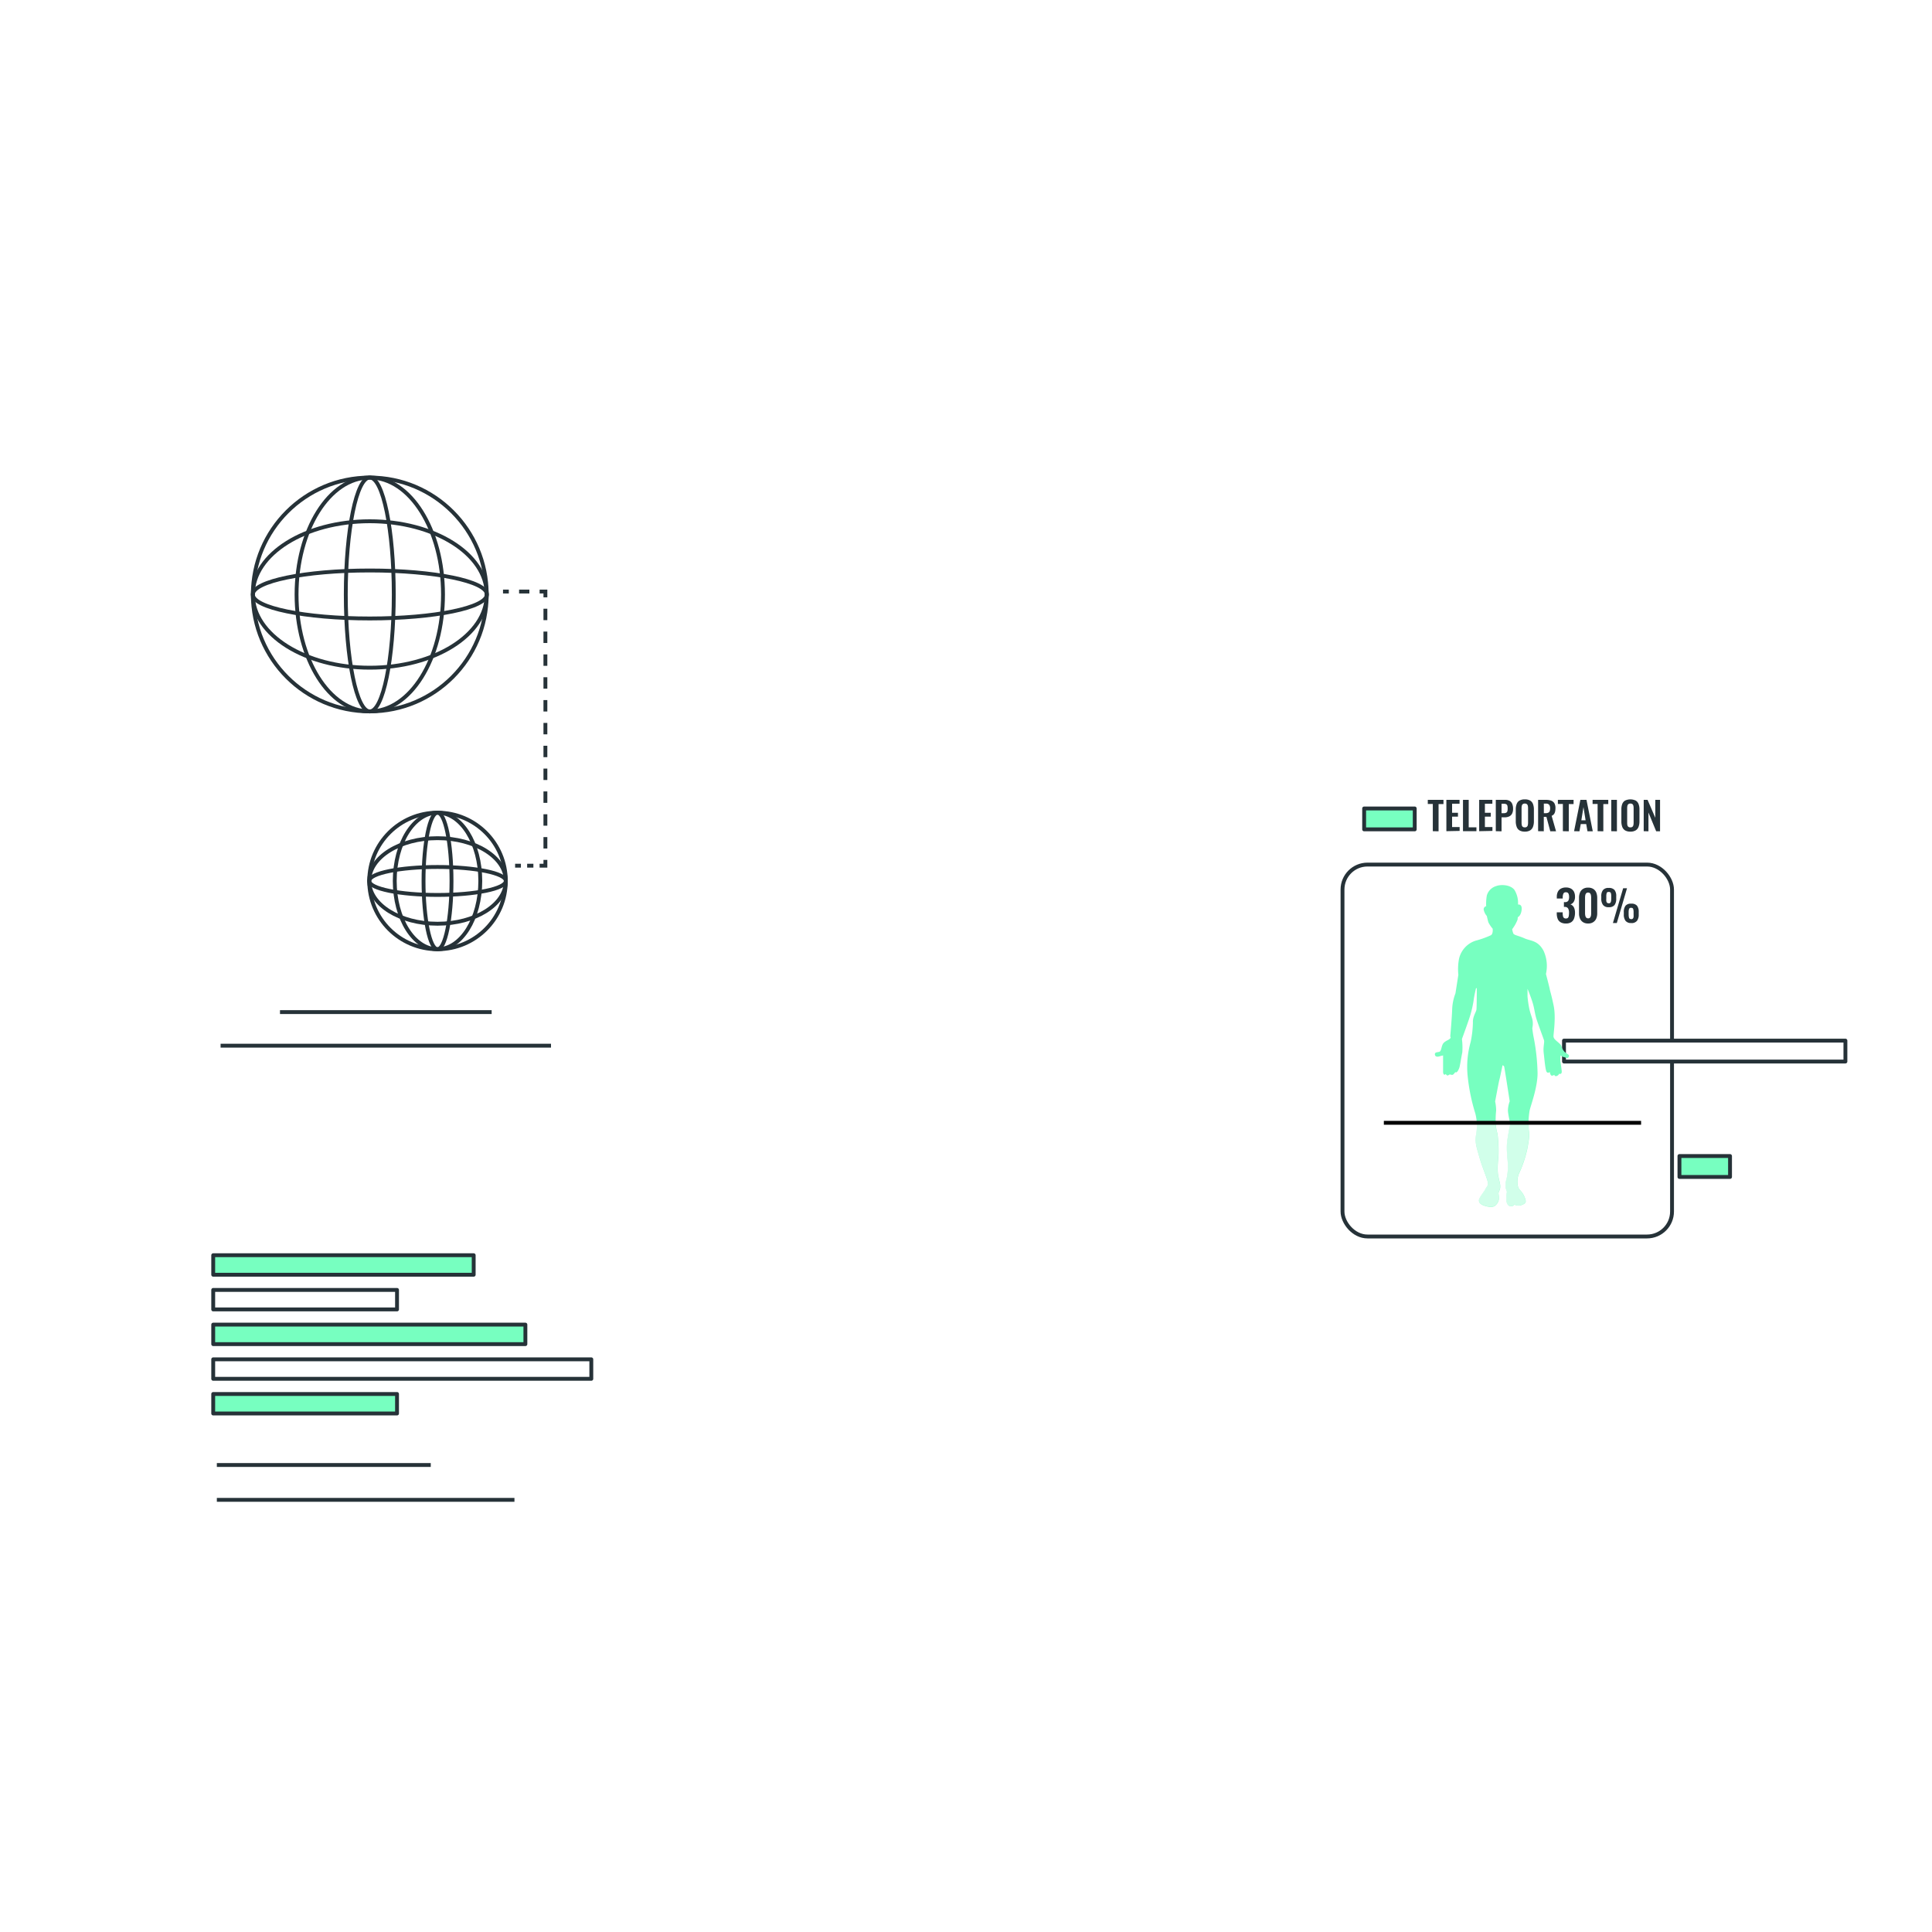 <svg class="animated" id="freepik_stories-teleportation" xmlns="http://www.w3.org/2000/svg" viewBox="0 0 500 500" version="1.1" xmlns:xlink="http://www.w3.org/1999/xlink" xmlns:svgjs="http://svgjs.com/svgjs"><style>svg#freepik_stories-teleportation:not(.animated) .animable {opacity: 0;}svg#freepik_stories-teleportation.animated #freepik--background-simple--inject-9 {animation: 1.5s Infinite  linear floating;animation-delay: 0s;}svg#freepik_stories-teleportation.animated #freepik--Device--inject-9 {animation: 1s 1 forwards cubic-bezier(.36,-0.01,.5,1.38) slideDown;animation-delay: 0s;}svg#freepik_stories-teleportation.animated #freepik--graphic-3--inject-9 {animation: 1s 1 forwards cubic-bezier(.36,-0.01,.5,1.38) slideDown;animation-delay: 0s;}svg#freepik_stories-teleportation.animated #freepik--graphic-2--inject-9 {animation: 1s 1 forwards cubic-bezier(.36,-0.01,.5,1.38) slideDown;animation-delay: 0s;}svg#freepik_stories-teleportation.animated #freepik--graphic-1--inject-9 {animation: 1s 1 forwards cubic-bezier(.36,-0.01,.5,1.38) slideDown;animation-delay: 0s;}svg#freepik_stories-teleportation.animated #freepik--Character--inject-9 {animation: 1.3s 1 forwards linear slideDown,1.5s Infinite  linear floating;animation-delay: 0.5s,1.8s;opacity: 0}            @keyframes floating {                0% {                    opacity: 1;                    transform: translateY(0px);                }                50% {                    transform: translateY(-10px);                }                100% {                    opacity: 1;                    transform: translateY(0px);                }            }                    @keyframes slideDown {                0% {                    opacity: 0;                    transform: translateY(-30px);                }                100% {                    opacity: 1;                    transform: translateY(0);                }            }        .animator-hidden { display: none; }</style><g id="freepik--background-simple--inject-9" class="animable animator-hidden" style="transform-origin: 245.622px 250.042px;"><path d="M411.79,118.07q-4.47-2-8.88-4.1C371.21,98.85,223.27,30.61,167.76,47.3,105.44,66,.71,287.92,44.16,342.42S275.41,474.56,318.53,451.09s137.82-224.33,138.8-270.28C458.18,141.59,422.3,122.74,411.79,118.07Z" style="fill: #77FFC0; transform-origin: 245.622px 250.042px;" id="elfjkiut60cy" class="animable"></path><g id="el0ps8zsk92qyn"><path d="M411.79,118.07q-4.47-2-8.88-4.1C371.21,98.85,223.27,30.61,167.76,47.3,105.44,66,.71,287.92,44.16,342.42S275.41,474.56,318.53,451.09s137.82-224.33,138.8-270.28C458.18,141.59,422.3,122.74,411.79,118.07Z" style="fill: rgb(255, 255, 255); opacity: 0.7; transform-origin: 245.622px 250.042px;" class="animable" id="elcnky7qtanz"></path></g></g><g id="freepik--Device--inject-9" class="animable animator-hidden" style="transform-origin: 417.565px 358.65px;"><rect x="370.59" y="342.2" width="93.95" height="32.9" style="fill: rgb(255, 255, 255); stroke: rgb(38, 50, 56); stroke-linecap: round; stroke-linejoin: round; transform-origin: 417.565px 358.65px;" id="elyfzuntmn1o" class="animable"></rect><rect x="373.72" y="345.63" width="4.3" height="4.3" style="fill: rgb(255, 255, 255); stroke: rgb(38, 50, 56); stroke-linecap: round; stroke-linejoin: round; transform-origin: 375.87px 347.78px;" id="elewzcudm75sb" class="animable"></rect><rect x="380.29" y="345.63" width="4.3" height="4.3" style="fill: rgb(255, 255, 255); stroke: rgb(38, 50, 56); stroke-linecap: round; stroke-linejoin: round; transform-origin: 382.44px 347.78px;" id="elzr44acbs4en" class="animable"></rect><rect x="386.85" y="345.63" width="4.3" height="4.3" style="fill: rgb(255, 255, 255); stroke: rgb(38, 50, 56); stroke-linecap: round; stroke-linejoin: round; transform-origin: 389px 347.78px;" id="elgjfij8xu47u" class="animable"></rect><rect x="393.42" y="345.63" width="4.3" height="4.3" style="fill: rgb(255, 255, 255); stroke: rgb(38, 50, 56); stroke-linecap: round; stroke-linejoin: round; transform-origin: 395.57px 347.78px;" id="elxdpngh3asd8" class="animable"></rect><rect x="399.99" y="345.63" width="4.3" height="4.3" style="fill: rgb(255, 255, 255); stroke: rgb(38, 50, 56); stroke-linecap: round; stroke-linejoin: round; transform-origin: 402.14px 347.78px;" id="el393whr0qfki" class="animable"></rect><rect x="406.55" y="345.63" width="4.3" height="4.3" style="fill: rgb(255, 255, 255); stroke: rgb(38, 50, 56); stroke-linecap: round; stroke-linejoin: round; transform-origin: 408.7px 347.78px;" id="elm3ezyp56f8" class="animable"></rect><rect x="413.12" y="345.63" width="4.3" height="4.3" style="fill: rgb(255, 255, 255); stroke: rgb(38, 50, 56); stroke-linecap: round; stroke-linejoin: round; transform-origin: 415.27px 347.78px;" id="el8utb5slfne3" class="animable"></rect><rect x="419.68" y="345.63" width="4.3" height="4.3" style="fill: rgb(255, 255, 255); stroke: rgb(38, 50, 56); stroke-linecap: round; stroke-linejoin: round; transform-origin: 421.83px 347.78px;" id="el0llupq3hzlvk" class="animable"></rect><rect x="426.25" y="345.63" width="4.3" height="4.3" style="fill: rgb(255, 255, 255); stroke: rgb(38, 50, 56); stroke-linecap: round; stroke-linejoin: round; transform-origin: 428.4px 347.78px;" id="el3bcvi4v4lrj" class="animable"></rect><rect x="432.82" y="345.63" width="4.3" height="4.3" style="fill: rgb(255, 255, 255); stroke: rgb(38, 50, 56); stroke-linecap: round; stroke-linejoin: round; transform-origin: 434.97px 347.78px;" id="elqi6nannjpem" class="animable"></rect><rect x="439.38" y="345.63" width="4.3" height="4.3" style="fill: rgb(255, 255, 255); stroke: rgb(38, 50, 56); stroke-linecap: round; stroke-linejoin: round; transform-origin: 441.53px 347.78px;" id="elmhdqqj1y4r" class="animable"></rect><rect x="373.72" y="351.85" width="4.3" height="4.3" style="fill: rgb(255, 255, 255); stroke: rgb(38, 50, 56); stroke-linecap: round; stroke-linejoin: round; transform-origin: 375.87px 354px;" id="elooy9prit8rj" class="animable"></rect><rect x="380.29" y="351.85" width="4.3" height="4.3" style="fill: rgb(255, 255, 255); stroke: rgb(38, 50, 56); stroke-linecap: round; stroke-linejoin: round; transform-origin: 382.44px 354px;" id="el81gjpvfh6ip" class="animable"></rect><rect x="386.85" y="351.85" width="4.3" height="4.3" style="fill: rgb(255, 255, 255); stroke: rgb(38, 50, 56); stroke-linecap: round; stroke-linejoin: round; transform-origin: 389px 354px;" id="elsnmmu0voshb" class="animable"></rect><rect x="393.42" y="351.85" width="4.3" height="4.3" style="fill: rgb(255, 255, 255); stroke: rgb(38, 50, 56); stroke-linecap: round; stroke-linejoin: round; transform-origin: 395.57px 354px;" id="elyrc1bcu8fx" class="animable"></rect><rect x="399.99" y="351.85" width="4.3" height="4.3" style="fill: rgb(255, 255, 255); stroke: rgb(38, 50, 56); stroke-linecap: round; stroke-linejoin: round; transform-origin: 402.14px 354px;" id="elbvn7s5yv77" class="animable"></rect><rect x="406.55" y="351.85" width="4.3" height="4.3" style="fill: rgb(255, 255, 255); stroke: rgb(38, 50, 56); stroke-linecap: round; stroke-linejoin: round; transform-origin: 408.7px 354px;" id="elxc1ztdweu" class="animable"></rect><rect x="413.12" y="351.85" width="4.3" height="4.3" style="fill: rgb(255, 255, 255); stroke: rgb(38, 50, 56); stroke-linecap: round; stroke-linejoin: round; transform-origin: 415.27px 354px;" id="el7bisb30npko" class="animable"></rect><rect x="419.68" y="351.85" width="4.3" height="4.3" style="fill: rgb(255, 255, 255); stroke: rgb(38, 50, 56); stroke-linecap: round; stroke-linejoin: round; transform-origin: 421.83px 354px;" id="elslfrru3vl5g" class="animable"></rect><rect x="426.25" y="351.85" width="4.3" height="4.3" style="fill: rgb(255, 255, 255); stroke: rgb(38, 50, 56); stroke-linecap: round; stroke-linejoin: round; transform-origin: 428.4px 354px;" id="elgbjwr2e1ujw" class="animable"></rect><rect x="432.82" y="351.85" width="4.3" height="4.3" style="fill: rgb(255, 255, 255); stroke: rgb(38, 50, 56); stroke-linecap: round; stroke-linejoin: round; transform-origin: 434.97px 354px;" id="el3vlylmgwpz4" class="animable"></rect><rect x="439.38" y="351.85" width="4.3" height="4.3" style="fill: rgb(255, 255, 255); stroke: rgb(38, 50, 56); stroke-linecap: round; stroke-linejoin: round; transform-origin: 441.53px 354px;" id="elzzs3lba9qmf" class="animable"></rect><rect x="373.72" y="358.08" width="4.3" height="4.3" style="fill: rgb(255, 255, 255); stroke: rgb(38, 50, 56); stroke-linecap: round; stroke-linejoin: round; transform-origin: 375.87px 360.23px;" id="elpy6osqtitk" class="animable"></rect><rect x="380.29" y="358.08" width="4.3" height="4.3" style="fill: rgb(255, 255, 255); stroke: rgb(38, 50, 56); stroke-linecap: round; stroke-linejoin: round; transform-origin: 382.44px 360.23px;" id="elnso27almq5" class="animable"></rect><rect x="386.85" y="358.08" width="4.3" height="4.3" style="fill: rgb(255, 255, 255); stroke: rgb(38, 50, 56); stroke-linecap: round; stroke-linejoin: round; transform-origin: 389px 360.23px;" id="el0fiqp93aw0i" class="animable"></rect><rect x="393.42" y="358.08" width="4.3" height="4.3" style="fill: rgb(255, 255, 255); stroke: rgb(38, 50, 56); stroke-linecap: round; stroke-linejoin: round; transform-origin: 395.57px 360.23px;" id="el8ai7uiwfmf" class="animable"></rect><rect x="399.99" y="358.08" width="4.3" height="4.3" style="fill: rgb(255, 255, 255); stroke: rgb(38, 50, 56); stroke-linecap: round; stroke-linejoin: round; transform-origin: 402.14px 360.23px;" id="elvp4ldym5sok" class="animable"></rect><rect x="406.55" y="358.08" width="4.3" height="4.3" style="fill: rgb(255, 255, 255); stroke: rgb(38, 50, 56); stroke-linecap: round; stroke-linejoin: round; transform-origin: 408.7px 360.23px;" id="elih77m0rwcl" class="animable"></rect><rect x="413.12" y="358.08" width="4.3" height="4.3" style="fill: rgb(255, 255, 255); stroke: rgb(38, 50, 56); stroke-linecap: round; stroke-linejoin: round; transform-origin: 415.27px 360.23px;" id="elwxye1u3tffi" class="animable"></rect><rect x="419.68" y="358.08" width="4.3" height="4.3" style="fill: rgb(255, 255, 255); stroke: rgb(38, 50, 56); stroke-linecap: round; stroke-linejoin: round; transform-origin: 421.83px 360.23px;" id="elug9drv8bns" class="animable"></rect><rect x="426.25" y="358.08" width="4.3" height="4.3" style="fill: rgb(255, 255, 255); stroke: rgb(38, 50, 56); stroke-linecap: round; stroke-linejoin: round; transform-origin: 428.4px 360.23px;" id="elnwn2qqm0fmk" class="animable"></rect><rect x="432.82" y="358.08" width="4.3" height="4.3" style="fill: rgb(255, 255, 255); stroke: rgb(38, 50, 56); stroke-linecap: round; stroke-linejoin: round; transform-origin: 434.97px 360.23px;" id="elm3kppaaftj" class="animable"></rect><rect x="439.38" y="358.08" width="4.3" height="4.3" style="fill: rgb(255, 255, 255); stroke: rgb(38, 50, 56); stroke-linecap: round; stroke-linejoin: round; transform-origin: 441.53px 360.23px;" id="eljj7a1ectops" class="animable"></rect><rect x="373.72" y="364.31" width="4.3" height="4.3" style="fill: rgb(255, 255, 255); stroke: rgb(38, 50, 56); stroke-linecap: round; stroke-linejoin: round; transform-origin: 375.87px 366.46px;" id="el90wt00xsu2m" class="animable"></rect><rect x="380.29" y="364.31" width="4.3" height="4.3" style="fill: rgb(255, 255, 255); stroke: rgb(38, 50, 56); stroke-linecap: round; stroke-linejoin: round; transform-origin: 382.44px 366.46px;" id="el8udqs0un9d" class="animable"></rect><polygon points="416.06 364.31 413.12 364.31 410.85 364.31 406.55 364.31 404.29 364.31 399.99 364.31 397.72 364.31 393.42 364.31 386.85 364.31 386.85 368.61 393.42 368.61 397.72 368.61 399.99 368.61 404.29 368.61 406.55 368.61 410.85 368.61 413.12 368.61 416.06 368.61 417.42 368.61 417.42 364.31 416.06 364.31" style="fill: rgb(255, 255, 255); stroke: rgb(38, 50, 56); stroke-linecap: round; stroke-linejoin: round; transform-origin: 402.135px 366.46px;" id="eloeav7ckgte" class="animable"></polygon><rect x="419.68" y="364.31" width="4.3" height="4.3" style="fill: rgb(255, 255, 255); stroke: rgb(38, 50, 56); stroke-linecap: round; stroke-linejoin: round; transform-origin: 421.83px 366.46px;" id="elbzxv4vbrmf" class="animable"></rect><rect x="426.25" y="364.31" width="4.3" height="4.3" style="fill: rgb(255, 255, 255); stroke: rgb(38, 50, 56); stroke-linecap: round; stroke-linejoin: round; transform-origin: 428.4px 366.46px;" id="elez536xitqrh" class="animable"></rect><rect x="432.82" y="364.31" width="4.3" height="4.3" style="fill: rgb(255, 255, 255); stroke: rgb(38, 50, 56); stroke-linecap: round; stroke-linejoin: round; transform-origin: 434.97px 366.46px;" id="eletm99t0fwqj" class="animable"></rect><rect x="439.38" y="364.31" width="4.3" height="4.3" style="fill: rgb(255, 255, 255); stroke: rgb(38, 50, 56); stroke-linecap: round; stroke-linejoin: round; transform-origin: 441.53px 366.46px;" id="elrrbvpckaq38" class="animable"></rect><rect x="445.99" y="344.95" width="16.08" height="9.51" style="fill: rgb(255, 255, 255); stroke: rgb(38, 50, 56); stroke-linecap: round; stroke-linejoin: round; transform-origin: 454.03px 349.705px;" id="elaxzy3fgiw6s" class="animable"></rect><circle cx="454.02" cy="363.29" r="6.57" style="fill: rgb(255, 255, 255); stroke: rgb(38, 50, 56); stroke-linecap: round; stroke-linejoin: round; transform-origin: 454.02px 363.29px;" id="el6b0od99aj9g" class="animable"></circle></g><g id="freepik--graphic-3--inject-9" class="animable" style="transform-origin: 395.665px 263.438px;"><rect x="347.44" y="223.75" width="85.28" height="96.25" rx="6.46" style="fill: rgb(255, 255, 255); stroke: rgb(38, 50, 56); stroke-linecap: round; stroke-linejoin: round; transform-origin: 390.08px 271.875px;" id="el7c5qzv79ri5" class="animable"></rect><rect x="353.04" y="209.23" width="13.09" height="5.41" style="fill: #77FFC0; stroke: rgb(38, 50, 56); stroke-linecap: round; stroke-linejoin: round; transform-origin: 359.585px 211.935px;" id="el9x7beoobw25" class="animable"></rect><g id="elms0hloj13w"><rect x="404.76" y="269.31" width="72.83" height="5.41" style="fill: rgb(255, 255, 255); stroke: rgb(38, 50, 56); stroke-linecap: round; stroke-linejoin: round; transform-origin: 441.175px 272.015px; transform: rotate(-90deg);" class="animable" id="eljbda3tyjdy"></rect></g><g id="eli05baod30rd"><rect x="434.64" y="299.18" width="13.09" height="5.41" style="fill: #77FFC0; stroke: rgb(38, 50, 56); stroke-linecap: round; stroke-linejoin: round; transform-origin: 441.185px 301.885px; transform: rotate(-90deg);" class="animable" id="el3uv5jjblqjt"></rect></g><path d="M392.86,234.1a6.48,6.48,0,0,0-.92-3.79c-1.1-1.43-3.62-1.43-4.71-1a3.56,3.56,0,0,0-2.44,2.44,12.55,12.55,0,0,0-.17,2.78.81.81,0,0,0-.59,1.09,3.43,3.43,0,0,0,.76,1.44s.25,1.17.42,1.68a8.54,8.54,0,0,0,1.09,1.6s.17,1.26-.42,1.68a23.81,23.81,0,0,1-4,1.43,6.41,6.41,0,0,0-4.29,4.71,14.47,14.47,0,0,0-.17,4.12l-.75,4.8a12.75,12.75,0,0,0-.85,4.12c-.08,2.36-.5,7.07-.5,7.07s.5.34-.67.93-1.27,1-1.43,1.43-.26,1.26-.59,1.51-1.43,0-1.27.84,1.35.34,1.35.34l.76-.17v4.29c0,.42.25,1,.67.51,0,0,.42.59.67.33l.41-.23a1.45,1.45,0,0,0,.74.11c.23-.08.7-.73.7-.73s.11.35.55-.17a3.75,3.75,0,0,0,.62-1.61c.11-.44.49-2.84.61-3.25a18.11,18.11,0,0,0,0-2.57l-.09-.94s1.9-5.17,2.23-6.4a28.47,28.47,0,0,0,.79-3.57c.11-1.05.61-3.13.61-3.13l.21-.09s0,4.95-.09,5.59-1,1.84-.91,3.36a27.29,27.29,0,0,1-.58,5,23.56,23.56,0,0,0-.79,8.75,49.15,49.15,0,0,0,2,9.79,13,13,0,0,1,.16,5.64c-.26,2.07.15,3,.88,5.63s2,5.43,2.17,6.47-.31,1.13-.57,1.75-1.66,2.23-1.71,2.9.42,1.19,1.71,1.55,2.22.36,2.84-.46a2.53,2.53,0,0,0,.62-2c-.05-.62-.2-.72,0-1.29a2.77,2.77,0,0,0,.31-1.86c-.15-1-.05-.11-.46-2.12s.05-4.66.05-5.79a35.8,35.8,0,0,0-.26-5.17,11.5,11.5,0,0,1-.46-2.59,21.9,21.9,0,0,1,.1-3.41,10.88,10.88,0,0,0-.26-2.38s1-5.37,1.09-5.58.82-3.78.82-3.78a.62.62,0,0,1,.42.31c.1.26,1.44,9,1.44,9a7.59,7.59,0,0,0-.46,2.33c0,.93.62,3.56.62,3.56s-.41,1.66-.78,4.24.21,5.28.16,6.88a15.51,15.51,0,0,1-.36,3.1,5.15,5.15,0,0,0-.16,2.53l.26.78a10.75,10.75,0,0,0-.15,2.12c.05.93.46,1.55,1.08,1.65a1.14,1.14,0,0,0,1-.46,2.15,2.15,0,0,0,1.61.21c.88-.26,1.5-.63,1.29-1.35a5.49,5.49,0,0,0-.93-2c-.57-.77-.93-.87-1.09-1.8a5.92,5.92,0,0,1,.21-2.85,30.74,30.74,0,0,0,2.28-6.72c.62-3.36.51-3.57.36-4.76a20.75,20.75,0,0,1,.2-5c.26-1.29,2.07-5.95,2.07-9.72a52.55,52.55,0,0,0-1-9.25,21.8,21.8,0,0,1-.36-2.43,5.19,5.19,0,0,0,0-2.33c-.31-1.09-.52-1.5-.78-2.69a29.6,29.6,0,0,1-.46-3.15v-2s1,2.38,1.44,4,.47,2.64,1,4.19,1.6,4.45,1.81,5.07-.26,1.7-.06,3.36.42,4.5.78,4.91.78,0,.78,0,.15.83.46.93.72-.21.72-.21a.43.43,0,0,0,.63.31,1,1,0,0,0,.62-.57s.77.31.67-.72-.36-2.43-.36-2.74.05-1.29.05-1.29a2.36,2.36,0,0,0,.93.46c.41.05.82.47,1.14,0s.05-.62-.52-1a2.65,2.65,0,0,1-1-1.08c-.41-.63-.05-.78-.93-1.56s-1.44-1.13-1.44-1.81.67-4.85.05-7.85-.93-3.78-1-4.24-1-4-1-4a9.39,9.39,0,0,0-.62-6c-1.45-2.74-3.41-2.53-4.91-3.21s-2.69-.82-2.9-1.24a5,5,0,0,1-.31-1.13,10.27,10.27,0,0,0,1.4-2.49l.05-.62s.83-.31,1-1.91S392.86,234.1,392.86,234.1Z" style="fill: #77FFC0; transform-origin: 388.705px 270.71px;" id="el2tf8p1h9995" class="animable"></path><g id="elp5cm08kmet"><path d="M388.2,306.51c-.15-1-.05-.11-.46-2.12s.05-4.66.05-5.79a35.8,35.8,0,0,0-.26-5.17,11.5,11.5,0,0,1-.46-2.59,2.28,2.28,0,0,1,0-.26h-4.88a19.39,19.39,0,0,1-.22,3.21c-.26,2.07.15,3,.88,5.63s2,5.43,2.17,6.47-.31,1.13-.57,1.75-1.66,2.23-1.71,2.9.42,1.19,1.71,1.55,2.22.36,2.84-.46a2.53,2.53,0,0,0,.62-2c-.05-.62-.2-.72,0-1.29A2.77,2.77,0,0,0,388.2,306.51Z" style="fill: rgb(255, 255, 255); opacity: 0.66; transform-origin: 385.069px 301.45px;" class="animable" id="elvo4182bdnq"></path></g><g id="eln7vj0y3o8dj"><path d="M395.58,290.58h-4.81c0,.19.07.31.07.31s-.41,1.66-.78,4.24.21,5.28.16,6.88a15.51,15.51,0,0,1-.36,3.1,5.15,5.15,0,0,0-.16,2.53l.26.78a10.75,10.75,0,0,0-.15,2.12c.05.93.46,1.55,1.08,1.65a1.14,1.14,0,0,0,1-.46,2.15,2.15,0,0,0,1.61.21c.88-.26,1.5-.63,1.29-1.35a5.49,5.49,0,0,0-.93-2c-.57-.77-.93-.87-1.09-1.8a5.92,5.92,0,0,1,.21-2.85,30.74,30.74,0,0,0,2.28-6.72c.62-3.36.51-3.57.36-4.76A14.26,14.26,0,0,1,395.58,290.58Z" style="fill: rgb(255, 255, 255); opacity: 0.66; transform-origin: 392.674px 301.386px;" class="animable" id="elt4rvv5hkug"></path></g><line x1="358.14" y1="290.58" x2="424.71" y2="290.58" style="fill: none; stroke: rgb(0, 0, 0); stroke-miterlimit: 10; transform-origin: 391.425px 290.58px;" id="el4yxuei76o8i" class="animable"></line><path d="M405.25,239a2.6,2.6,0,0,1-1.37-.32,1.82,1.82,0,0,1-.76-.9,3.82,3.82,0,0,1-.23-1.37v-.31h1.53v.26a3.61,3.61,0,0,0,.08.73.69.69,0,0,0,.76.61.74.74,0,0,0,.52-.16A1,1,0,0,0,406,237a4.38,4.38,0,0,0,.06-.77,2.19,2.19,0,0,0-.22-1.09.91.91,0,0,0-.84-.43h-.26v-1.24H405a1,1,0,0,0,.85-.33,1.79,1.79,0,0,0,.23-1,2,2,0,0,0-.17-.9.7.7,0,0,0-.67-.32.63.63,0,0,0-.64.36,2.36,2.36,0,0,0-.17.92v.34h-1.53v-.44a2.91,2.91,0,0,1,.27-1.31,1.92,1.92,0,0,1,.8-.82,2.65,2.65,0,0,1,1.27-.29,2.69,2.69,0,0,1,1.3.28,2,2,0,0,1,.8.81,2.84,2.84,0,0,1,.27,1.3,2.41,2.41,0,0,1-.33,1.32,1.6,1.6,0,0,1-.86.67,1.49,1.49,0,0,1,.62.38,1.81,1.81,0,0,1,.42.72,3.3,3.3,0,0,1,.15,1.06,4.22,4.22,0,0,1-.23,1.44,1.89,1.89,0,0,1-.75,1A2.42,2.42,0,0,1,405.25,239Z" style="fill: rgb(38, 50, 56); transform-origin: 405.251px 234.341px;" id="elvysvn0ezwvo" class="animable"></path><path d="M411,239a2.32,2.32,0,0,1-1.31-.34,2,2,0,0,1-.78-.92,3.27,3.27,0,0,1-.26-1.36v-4a3.52,3.52,0,0,1,.25-1.39,2,2,0,0,1,.77-.93,2.35,2.35,0,0,1,1.33-.34,2.4,2.4,0,0,1,1.34.34,2,2,0,0,1,.77.93,3.71,3.71,0,0,1,.25,1.39v4a3.44,3.44,0,0,1-.26,1.36,2.09,2.09,0,0,1-.79.92A2.3,2.3,0,0,1,411,239Zm0-1.33a.64.64,0,0,0,.52-.21,1.18,1.18,0,0,0,.22-.51,3.1,3.1,0,0,0,.05-.6v-4a3.24,3.24,0,0,0-.05-.62,1.1,1.1,0,0,0-.21-.52A.65.65,0,0,0,411,231a.62.62,0,0,0-.52.21,1.11,1.11,0,0,0-.22.52,4.32,4.32,0,0,0-.05.62v4a3.13,3.13,0,0,0,.06.6,1.19,1.19,0,0,0,.23.51A.6.6,0,0,0,411,237.66Z" style="fill: rgb(38, 50, 56); transform-origin: 411.005px 234.36px;" id="el7vvp621udl" class="animable"></path><path d="M416.34,234.78a1.73,1.73,0,0,1-1.48-.58,2.67,2.67,0,0,1-.45-1.66V232a2.54,2.54,0,0,1,.44-1.65,1.78,1.78,0,0,1,1.49-.55,1.86,1.86,0,0,1,1.5.53,2.48,2.48,0,0,1,.44,1.63v.62a2.68,2.68,0,0,1-.44,1.65A1.8,1.8,0,0,1,416.34,234.78Zm0-1a.56.56,0,0,0,.43-.15,1,1,0,0,0,.17-.44,4.19,4.19,0,0,0,.05-.65V232a2.88,2.88,0,0,0-.1-.87c-.07-.2-.25-.3-.55-.3s-.47.1-.53.3a2.88,2.88,0,0,0-.1.87v.54a4,4,0,0,0,0,.63.89.89,0,0,0,.18.44A.53.53,0,0,0,416.34,233.75Zm1.08,5.1,2.65-9h1l-2.64,9Zm4.74,0a1.75,1.75,0,0,1-1.48-.58,2.71,2.71,0,0,1-.44-1.68v-.54a2.66,2.66,0,0,1,.43-1.66,1.76,1.76,0,0,1,1.49-.55,1.82,1.82,0,0,1,1.5.53,2.59,2.59,0,0,1,.44,1.64v.61a2.63,2.63,0,0,1-.45,1.66A1.77,1.77,0,0,1,422.16,238.89Zm0-1a.54.54,0,0,0,.43-.16.85.85,0,0,0,.18-.43,6.11,6.11,0,0,0,0-.64v-.53a2.84,2.84,0,0,0-.1-.87c-.06-.2-.24-.31-.54-.31a.5.5,0,0,0-.54.32,2.81,2.81,0,0,0-.1.86v.53a3.87,3.87,0,0,0,.05.64.9.9,0,0,0,.17.43A.51.51,0,0,0,422.16,237.85Z" style="fill: rgb(38, 50, 56); transform-origin: 419.254px 234.344px;" id="el66uoissu1i" class="animable"></path><path d="M370.81,215.11v-7.05h-1.3V207h4.06v1.09H372.3v7.05Z" style="fill: rgb(38, 50, 56); transform-origin: 371.54px 211.07px;" id="el1wx8kex3rpa" class="animable"></path><path d="M374.32,215.11V207h3.41v1H375.8v2.35h1.52v1H375.8v2.69h1.95v1Z" style="fill: rgb(38, 50, 56); transform-origin: 376.035px 211.055px;" id="elin17sqd5eg" class="animable"></path><path d="M378.62,215.11V207h1.48v7.11h2v1Z" style="fill: rgb(38, 50, 56); transform-origin: 380.36px 211.055px;" id="elwjo7cpft8cs" class="animable"></path><path d="M382.81,215.11V207h3.41v1h-1.93v2.35h1.52v1h-1.52v2.69h1.95v1Z" style="fill: rgb(38, 50, 56); transform-origin: 384.525px 211.055px;" id="elvdqeie6myaq" class="animable"></path><path d="M387.11,215.11V207h2.39a2.3,2.3,0,0,1,1.19.27,1.54,1.54,0,0,1,.67.79,3.11,3.11,0,0,1,.22,1.25,2.62,2.62,0,0,1-.27,1.28,1.59,1.59,0,0,1-.76.71,2.74,2.74,0,0,1-1.15.22h-.8v3.62Zm1.49-4.66h.56a1.36,1.36,0,0,0,.63-.12.64.64,0,0,0,.31-.37,2.51,2.51,0,0,0,.08-.69,3.59,3.59,0,0,0-.06-.72.68.68,0,0,0-.28-.41,1.46,1.46,0,0,0-.68-.13h-.56Z" style="fill: rgb(38, 50, 56); transform-origin: 389.346px 211.069px;" id="elrozjisl3q5d" class="animable"></path><path d="M394.62,215.22a2.61,2.61,0,0,1-1.38-.32,1.75,1.75,0,0,1-.73-.93,4,4,0,0,1-.23-1.42V209.5a3.93,3.93,0,0,1,.23-1.41,1.72,1.72,0,0,1,.73-.9,2.61,2.61,0,0,1,1.38-.31,2.65,2.65,0,0,1,1.39.31,1.81,1.81,0,0,1,.73.9,3.93,3.93,0,0,1,.23,1.41v3.06a4,4,0,0,1-.23,1.41,1.82,1.82,0,0,1-.73.92A2.55,2.55,0,0,1,394.62,215.22Zm0-1.1a.7.7,0,0,0,.78-.6,2.93,2.93,0,0,0,.06-.61v-3.75a2.8,2.8,0,0,0-.06-.61.76.76,0,0,0-.24-.43.81.81,0,0,0-.54-.16.83.83,0,0,0-.54.16.76.76,0,0,0-.24.43,2.8,2.8,0,0,0-.06.61v3.75a2.93,2.93,0,0,0,.06.61.7.7,0,0,0,.23.44A.79.79,0,0,0,394.62,214.12Z" style="fill: rgb(38, 50, 56); transform-origin: 394.625px 211.05px;" id="elmanvkvfkb8c" class="animable"></path><path d="M398.06,215.11V207H400a4.28,4.28,0,0,1,1.39.19,1.69,1.69,0,0,1,.87.67,2.42,2.42,0,0,1,.29,1.29,3.91,3.91,0,0,1-.09.88,1.65,1.65,0,0,1-.3.67,1.41,1.41,0,0,1-.6.43l1.14,4h-1.49l-1-3.73h-.68v3.73Zm1.49-4.66H400a1.63,1.63,0,0,0,.69-.13.76.76,0,0,0,.37-.4,2,2,0,0,0,.11-.71,1.54,1.54,0,0,0-.23-.92,1,1,0,0,0-.86-.31h-.54Z" style="fill: rgb(38, 50, 56); transform-origin: 400.38px 211.064px;" id="elwsclw3dhkj" class="animable"></path><path d="M404.47,215.11v-7.05h-1.29V207h4.06v1.09H406v7.05Z" style="fill: rgb(38, 50, 56); transform-origin: 405.21px 211.07px;" id="elylyok7lct6i" class="animable"></path><path d="M407.37,215.11,409,207h1.58l1.63,8.14h-1.37l-.33-1.88H409.1l-.34,1.88Zm1.88-2.82h1.1l-.55-3.42Z" style="fill: rgb(38, 50, 56); transform-origin: 409.79px 211.07px;" id="el983jwtzt0d8" class="animable"></path><path d="M413.46,215.11v-7.05h-1.3V207h4.06v1.09h-1.28v7.05Z" style="fill: rgb(38, 50, 56); transform-origin: 414.19px 211.07px;" id="elhsivtvnabb" class="animable"></path><path d="M417,215.11V207h1.46v8.14Z" style="fill: rgb(38, 50, 56); transform-origin: 417.73px 211.07px;" id="el90hglw9etfj" class="animable"></path><path d="M421.94,215.22a2.61,2.61,0,0,1-1.38-.32,1.8,1.8,0,0,1-.73-.93,4,4,0,0,1-.22-1.42V209.5a3.94,3.94,0,0,1,.22-1.41,1.76,1.76,0,0,1,.73-.9,3.25,3.25,0,0,1,2.77,0,1.76,1.76,0,0,1,.73.9,3.72,3.72,0,0,1,.23,1.41v3.06a3.79,3.79,0,0,1-.23,1.41,1.77,1.77,0,0,1-.73.92A2.53,2.53,0,0,1,421.94,215.22Zm0-1.1a.79.79,0,0,0,.55-.16.81.81,0,0,0,.23-.44,2.93,2.93,0,0,0,.06-.61v-3.75a2.8,2.8,0,0,0-.06-.61.81.81,0,0,0-.23-.43.84.84,0,0,0-.55-.16.8.8,0,0,0-.53.16.76.76,0,0,0-.24.43,2.8,2.8,0,0,0-.06.61v3.75a3,3,0,0,0,.05.61.76.76,0,0,0,.24.44A.77.77,0,0,0,421.94,214.12Z" style="fill: rgb(38, 50, 56); transform-origin: 421.95px 211.052px;" id="elr40c24qzt7" class="animable"></path><path d="M425.39,215.11V207h1l2,4.64V207h1.23v8.14h-1l-2-4.86v4.86Z" style="fill: rgb(38, 50, 56); transform-origin: 427.505px 211.07px;" id="el92mwlqhp6w" class="animable"></path></g><g id="freepik--graphic-2--inject-9" class="animable" style="transform-origin: 104.105px 356.505px;"><rect x="55.18" y="324.85" width="67.41" height="5.05" style="fill: #77FFC0; stroke: rgb(38, 50, 56); stroke-linecap: round; stroke-linejoin: round; transform-origin: 88.885px 327.375px;" id="elnmn98teusl" class="animable"></rect><rect x="55.18" y="333.83" width="47.57" height="5.05" style="fill: rgb(255, 255, 255); stroke: rgb(38, 50, 56); stroke-linecap: round; stroke-linejoin: round; transform-origin: 78.965px 336.355px;" id="el2l9kbpdliun" class="animable"></rect><rect x="55.18" y="360.76" width="47.57" height="5.05" style="fill: #77FFC0; stroke: rgb(38, 50, 56); stroke-linecap: round; stroke-linejoin: round; transform-origin: 78.965px 363.285px;" id="elom665pkx1d" class="animable"></rect><rect x="55.18" y="342.81" width="80.79" height="5.05" style="fill: #77FFC0; stroke: rgb(38, 50, 56); stroke-linecap: round; stroke-linejoin: round; transform-origin: 95.575px 345.335px;" id="elro4ay8uw8vf" class="animable"></rect><rect x="55.18" y="351.79" width="97.85" height="5.05" style="fill: rgb(255, 255, 255); stroke: rgb(38, 50, 56); stroke-linecap: round; stroke-linejoin: round; transform-origin: 104.105px 354.315px;" id="el7bwaf51vjec" class="animable"></rect><line x1="56.12" y1="379.14" x2="111.48" y2="379.14" style="fill: none; stroke: rgb(38, 50, 56); stroke-miterlimit: 10; transform-origin: 83.8px 379.14px;" id="elin4np71b5uk" class="animable"></line><line x1="56.12" y1="388.16" x2="133.14" y2="388.16" style="fill: none; stroke: rgb(38, 50, 56); stroke-miterlimit: 10; transform-origin: 94.63px 388.16px;" id="elew0nhdjzg4" class="animable"></line></g><g id="freepik--graphic-1--inject-9" class="animable" style="transform-origin: 99.447px 192.532px;"><g id="el9s4huch6moh"><circle cx="95.7" cy="153.85" r="30.26" style="fill: none; stroke: rgb(38, 50, 56); stroke-miterlimit: 10; transform-origin: 95.7px 153.85px; transform: rotate(-22.05deg);" class="animable" id="elrpzhyv0tnxp"></circle></g><ellipse cx="95.7" cy="153.85" rx="18.95" ry="30.26" style="fill: none; stroke: rgb(38, 50, 56); stroke-miterlimit: 10; transform-origin: 95.7px 153.85px;" id="el2akxcwhfmrz" class="animable"></ellipse><ellipse cx="95.7" cy="153.85" rx="6.21" ry="30.26" style="fill: none; stroke: rgb(38, 50, 56); stroke-miterlimit: 10; transform-origin: 95.7px 153.85px;" id="elgixini2neha" class="animable"></ellipse><ellipse cx="95.7" cy="153.85" rx="30.26" ry="18.95" style="fill: none; stroke: rgb(38, 50, 56); stroke-miterlimit: 10; transform-origin: 95.7px 153.85px;" id="el7nrhr93pfi5" class="animable"></ellipse><path d="M95.7,160.06c-16.71,0-30.26-2.78-30.26-6.21S79,147.64,95.7,147.64,126,150.42,126,153.85,112.41,160.06,95.7,160.06Z" style="fill: none; stroke: rgb(38, 50, 56); stroke-miterlimit: 10; transform-origin: 95.72px 153.85px;" id="el2c0whj4e564" class="animable"></path><circle cx="113.23" cy="227.99" r="17.67" style="fill: none; stroke: rgb(38, 50, 56); stroke-miterlimit: 10; transform-origin: 113.23px 227.99px;" id="elb7964pyhcx" class="animable"></circle><ellipse cx="113.23" cy="227.99" rx="11.07" ry="17.67" style="fill: none; stroke: rgb(38, 50, 56); stroke-miterlimit: 10; transform-origin: 113.23px 227.99px;" id="ela321pjs70mq" class="animable"></ellipse><ellipse cx="113.23" cy="227.99" rx="3.62" ry="17.67" style="fill: none; stroke: rgb(38, 50, 56); stroke-miterlimit: 10; transform-origin: 113.23px 227.99px;" id="ele55ixfug93" class="animable"></ellipse><ellipse cx="113.23" cy="227.99" rx="17.67" ry="11.07" style="fill: none; stroke: rgb(38, 50, 56); stroke-miterlimit: 10; transform-origin: 113.23px 227.99px;" id="el6r99shplngp" class="animable"></ellipse><ellipse cx="113.23" cy="227.99" rx="17.67" ry="3.62" style="fill: none; stroke: rgb(38, 50, 56); stroke-miterlimit: 10; transform-origin: 113.23px 227.99px;" id="elb31yxhibc8m" class="animable"></ellipse><line x1="130.18" y1="153.09" x2="131.68" y2="153.09" style="fill: none; stroke: rgb(38, 50, 56); stroke-miterlimit: 10; transform-origin: 130.93px 153.09px;" id="el5b1y5298wfu" class="animable"></line><line x1="134.34" y1="153.09" x2="138.32" y2="153.09" style="fill: none; stroke: rgb(38, 50, 56); stroke-miterlimit: 10; stroke-dasharray: 2.659, 2.659; transform-origin: 136.33px 153.09px;" id="ell1b4kuwgbaa" class="animable"></line><polyline points="139.65 153.09 141.15 153.09 141.15 154.59" style="fill: none; stroke: rgb(38, 50, 56); stroke-miterlimit: 10; transform-origin: 140.4px 153.84px;" id="ellq3cn2eqzt" class="animable"></polyline><line x1="141.15" y1="157.54" x2="141.15" y2="221.07" style="fill: none; stroke: rgb(38, 50, 56); stroke-miterlimit: 10; stroke-dasharray: 2.955, 2.955; transform-origin: 141.15px 189.305px;" id="elf8m2ln8vfhn" class="animable"></line><polyline points="141.15 222.54 141.15 224.04 139.65 224.04" style="fill: none; stroke: rgb(38, 50, 56); stroke-miterlimit: 10; transform-origin: 140.4px 223.29px;" id="elofmtnoh8fk" class="animable"></polyline><line x1="138.04" y1="224.04" x2="135.62" y2="224.04" style="fill: none; stroke: rgb(38, 50, 56); stroke-miterlimit: 10; stroke-dasharray: 1.614, 1.614; transform-origin: 136.83px 224.04px;" id="el53qpcyqy2ll" class="animable"></line><line x1="134.81" y1="224.04" x2="133.31" y2="224.04" style="fill: none; stroke: rgb(38, 50, 56); stroke-miterlimit: 10; transform-origin: 134.06px 224.04px;" id="elltm5rrehbi" class="animable"></line><line x1="72.46" y1="261.93" x2="127.24" y2="261.93" style="fill: none; stroke: rgb(38, 50, 56); stroke-miterlimit: 10; transform-origin: 99.85px 261.93px;" id="eld5eykylii4w" class="animable"></line><line x1="57.09" y1="270.62" x2="142.6" y2="270.62" style="fill: none; stroke: rgb(38, 50, 56); stroke-miterlimit: 10; transform-origin: 99.845px 270.62px;" id="elowt3dstfrn" class="animable"></line></g><g id="freepik--Character--inject-9" class="animable animator-active" style="transform-origin: 246.713px 252.776px;"><path d="M299.34,215.21c-1.1-4.56-11.59-48.08-13.24-51.5s-28.71-13.11-28.71-13.11l-10.67-2.47-10.67,2.47s-27.05,9.69-28.71,13.11-12.14,46.94-13.25,51.5,0,7.6,2.58,9.69,22.27,15.39,22.27,15.39l1.47-11L209,215.4l10.86-14.63h53.72l10.86,14.63L273,229.27l1.47,11s19.69-13.3,22.27-15.39S300.45,219.77,299.34,215.21Z" style="fill: #77FFC0; stroke: rgb(38, 50, 56); stroke-linecap: round; stroke-linejoin: round; transform-origin: 246.713px 194.21px;" id="el9n4ij8p5qhf" class="animable"></path><path d="M205.94,231.44c6.15,4.23,13,8.85,13,8.85l1.47-11-7-8.49Z" style="fill: rgb(38, 50, 56); stroke: rgb(38, 50, 56); stroke-linecap: round; stroke-linejoin: round; transform-origin: 213.175px 230.545px;" id="elmax5c396hj" class="animable"></path><path d="M273,229.27l1.47,11s7.36-5,13.67-9.31l-9-9.19Z" style="fill: rgb(38, 50, 56); stroke: rgb(38, 50, 56); stroke-linecap: round; stroke-linejoin: round; transform-origin: 280.57px 231.02px;" id="elky7wq4x0u7a" class="animable"></path><polyline points="212.35 176.44 220.9 215.02 218.81 243.34 274.88 244.1 272.21 214.64 280.96 177.01" style="fill: #77FFC0; stroke: rgb(38, 50, 56); stroke-linecap: round; stroke-linejoin: round; transform-origin: 246.655px 210.27px;" id="el9txk7qlzlkr" class="animable"></polyline><path d="M247.89,191.45l24.73-35c-7.46-3.11-15.23-5.89-15.23-5.89l-10.67-2.47-10.67,2.47s-6.75,2.41-13.71,5.26Z" style="fill: rgb(38, 50, 56); stroke: rgb(38, 50, 56); stroke-linecap: round; stroke-linejoin: round; transform-origin: 247.48px 169.77px;" id="ely7169fmeez" class="animable"></path><path d="M235.43,139.65v14.84s3.36,9.85,12.5,9.49c10.45-.41,11.55-11.55,11.55-11.55V140.06Z" style="fill: rgb(38, 50, 56); stroke: rgb(38, 50, 56); stroke-linecap: round; stroke-linejoin: round; transform-origin: 247.455px 151.82px;" id="elzivq8gxiq5" class="animable"></path><path d="M235.43,133.28v14.84s3.36,9.85,12.5,9.49c10.45-.42,11.55-11.55,11.55-11.55V133.69Z" style="fill: rgb(255, 255, 255); stroke: rgb(38, 50, 56); stroke-linecap: round; stroke-linejoin: round; transform-origin: 247.455px 145.45px;" id="eladamie188hc" class="animable"></path><path d="M231.85,126.05s-1.37-1.24-2.47,1.37.69,5.22,1.51,5.91l.83.69.82,1.51Z" style="fill: none; stroke: rgb(38, 50, 56); stroke-linecap: round; stroke-linejoin: round; transform-origin: 230.786px 130.643px;" id="eltez60j2k2t" class="animable"></path><path d="M262.5,126.05s1.38-1.24,2.47,1.37-.68,5.22-1.51,5.91l-.82.69-.83,1.51Z" style="fill: none; stroke: rgb(38, 50, 56); stroke-linecap: round; stroke-linejoin: round; transform-origin: 263.562px 130.643px;" id="elmbqygtr8bps" class="animable"></path><path d="M241.2,103s-6.73,1.92-8.52,6.73-.62,24.31-.14,25.84c1.51,4.81,7.42,12.78,8.93,14.15s4,3.72,7.56,2.62,12.1-10.72,13.06-17.18.14-23.64-1-26.66S249.31,99.25,241.2,103Z" style="fill: rgb(255, 255, 255); stroke: rgb(38, 50, 56); stroke-linecap: round; stroke-linejoin: round; transform-origin: 247.116px 127.229px;" id="el16b9i7qxowi" class="animable"></path><path d="M244.36,134.84s3.16,2.34,3.71,2.34,1.1-1.51,1.1-1.51v-5.36" style="fill: none; stroke: rgb(38, 50, 56); stroke-linecap: round; stroke-linejoin: round; transform-origin: 246.765px 133.745px;" id="eltu8lp46vw2" class="animable"></path><path d="M248.07,137.18a2.65,2.65,0,0,0,2.61-2.06" style="fill: none; stroke: rgb(38, 50, 56); stroke-linecap: round; stroke-linejoin: round; transform-origin: 249.375px 136.15px;" id="elvtvdeg8yx29" class="animable"></path><path d="M243.26,139.24s4.54,2.75,8.93,0" style="fill: none; stroke: rgb(38, 50, 56); stroke-linecap: round; stroke-linejoin: round; transform-origin: 247.725px 139.851px;" id="elro8xu0w5qo" class="animable"></path><path d="M262.43,122c-.19-6-.7-11.88-1.3-13.52-1.1-3-11.82-9.21-19.93-5.5,0,0-6.73,1.92-8.52,6.73-.84,2.25-1,7.7-.94,13,1.19-1.17,4.28-4.35,4-6-.36-2.06-1.93-5.22-1.45-6.73s3.13-4.12,5.3-4.12,5.52,4.12,7.8,4c2.29.14,5.78-4,8-4s4.81,2.61,5.29,4.12-1.08,4.67-1.44,6.73C258.94,118.09,261,120.53,262.43,122Z" style="fill: rgb(38, 50, 56); stroke: rgb(38, 50, 56); stroke-linecap: round; stroke-linejoin: round; transform-origin: 247.079px 112.271px;" id="elqxqy88fo5ba" class="animable"></path><rect x="230.97" y="122.2" width="32.3" height="7.28" rx="3.64" style="fill: rgb(255, 255, 255); stroke: rgb(38, 50, 56); stroke-linecap: round; stroke-linejoin: round; transform-origin: 247.12px 125.84px;" id="el2v9af6ydvuy" class="animable"></rect><rect x="235.11" y="124.12" width="24.01" height="3.44" rx="1.72" style="fill: #77FFC0; stroke: rgb(38, 50, 56); stroke-linecap: round; stroke-linejoin: round; transform-origin: 247.115px 125.84px;" id="elotieaif1j1" class="animable"></rect><polygon points="218.81 243.34 274.88 244.1 273.57 229.65 219.82 229.65 218.81 243.34" style="fill: rgb(255, 255, 255); stroke: rgb(38, 50, 56); stroke-linecap: round; stroke-linejoin: round; transform-origin: 246.845px 236.875px;" id="elno6nh03oh3" class="animable"></polygon><path d="M263.37,313.56H275c.29-7.5.77-18,1.16-29.64.58-17.69-1.24-39.82-1.24-39.82l-56.07-.76s-5.21,38.41-3.76,51.17,3.48,19,3.48,19H231.3v8.59h4.06v3.19H242l2.61-26.4.58,20.89h3.19V327h7.26v-5.8h7.25v-4.93h.45Z" style="fill: rgb(38, 50, 56); stroke: rgb(38, 50, 56); stroke-linecap: round; stroke-linejoin: round; transform-origin: 245.555px 285.17px;" id="el9lp46s0omue" class="animable"></path><rect x="215.94" y="318.97" width="12.27" height="12.27" style="fill: rgb(38, 50, 56); stroke: rgb(38, 50, 56); stroke-linecap: round; stroke-linejoin: round; transform-origin: 222.075px 325.105px;" id="el5xhw89jzhl" class="animable"></rect><rect x="229.89" y="325.11" width="3.35" height="4.09" style="fill: rgb(38, 50, 56); stroke: rgb(38, 50, 56); stroke-linecap: round; stroke-linejoin: round; transform-origin: 231.565px 327.155px;" id="elntfw3odiaw" class="animable"></rect><rect x="269.59" y="315.86" width="3.35" height="4.09" style="fill: rgb(38, 50, 56); stroke: rgb(38, 50, 56); stroke-linecap: round; stroke-linejoin: round; transform-origin: 271.265px 317.905px;" id="el357azl2eqm" class="animable"></rect><rect x="236.03" y="328.27" width="6.51" height="7.81" style="fill: rgb(38, 50, 56); stroke: rgb(38, 50, 56); stroke-linecap: round; stroke-linejoin: round; transform-origin: 239.285px 332.175px;" id="el9sf9y00r5p" class="animable"></rect><rect x="257.79" y="323.25" width="11.34" height="12.46" style="fill: rgb(38, 50, 56); stroke: rgb(38, 50, 56); stroke-linecap: round; stroke-linejoin: round; transform-origin: 263.46px 329.48px;" id="elm7hcsbmeopp" class="animable"></rect><rect x="249.42" y="337.76" width="14.32" height="8" style="fill: rgb(38, 50, 56); stroke: rgb(38, 50, 56); stroke-linecap: round; stroke-linejoin: round; transform-origin: 256.58px 341.76px;" id="el83sj11w7v3t" class="animable"></rect><rect x="219.85" y="336.13" width="14.13" height="8.74" style="fill: rgb(38, 50, 56); stroke: rgb(38, 50, 56); stroke-linecap: round; stroke-linejoin: round; transform-origin: 226.915px 340.5px;" id="elsda6oq2g7g9" class="animable"></rect><rect x="236.79" y="341.8" width="9.3" height="6.14" style="fill: rgb(38, 50, 56); stroke: rgb(38, 50, 56); stroke-linecap: round; stroke-linejoin: round; transform-origin: 241.44px 344.87px;" id="eli021dbyr9k" class="animable"></rect><rect x="267.01" y="338.71" width="7.05" height="6.14" style="fill: rgb(38, 50, 56); stroke: rgb(38, 50, 56); stroke-linecap: round; stroke-linejoin: round; transform-origin: 270.535px 341.78px;" id="elpd7knwefphe" class="animable"></rect><polygon points="265.71 349.5 261.48 349.5 253.44 349.5 253.44 354.7 253.44 359.88 261.48 359.88 261.48 354.7 265.71 354.7 265.71 349.5" style="fill: rgb(38, 50, 56); stroke: rgb(38, 50, 56); stroke-linecap: round; stroke-linejoin: round; transform-origin: 259.575px 354.69px;" id="elg76tiqau1c" class="animable"></polygon><rect x="241.61" y="354.68" width="5.02" height="5.02" style="fill: rgb(38, 50, 56); stroke: rgb(38, 50, 56); stroke-linecap: round; stroke-linejoin: round; transform-origin: 244.12px 357.19px;" id="el505iwws82eb" class="animable"></rect><rect x="226.5" y="350.22" width="9.67" height="7.63" style="fill: rgb(38, 50, 56); stroke: rgb(38, 50, 56); stroke-linecap: round; stroke-linejoin: round; transform-origin: 231.335px 354.035px;" id="elob4yesf8jm" class="animable"></rect><rect x="228.21" y="363.05" width="7.81" height="5.77" style="fill: rgb(38, 50, 56); stroke: rgb(38, 50, 56); stroke-linecap: round; stroke-linejoin: round; transform-origin: 232.115px 365.935px;" id="ell6brc1scjqr" class="animable"></rect><rect x="221.89" y="368.07" width="5.02" height="4.65" style="fill: rgb(38, 50, 56); stroke: rgb(38, 50, 56); stroke-linecap: round; stroke-linejoin: round; transform-origin: 224.4px 370.395px;" id="elm6mdhy8uxle" class="animable"></rect><rect x="231.56" y="372.16" width="7.79" height="4.65" style="fill: rgb(38, 50, 56); stroke: rgb(38, 50, 56); stroke-linecap: round; stroke-linejoin: round; transform-origin: 235.455px 374.485px;" id="elitv6yurcle" class="animable"></rect><rect x="226.91" y="377.37" width="3.16" height="3.16" style="fill: rgb(38, 50, 56); stroke: rgb(38, 50, 56); stroke-linecap: round; stroke-linejoin: round; transform-origin: 228.49px 378.95px;" id="eli70qzd12dg" class="animable"></rect><rect x="236.29" y="379.15" width="5.37" height="3.46" style="fill: rgb(38, 50, 56); stroke: rgb(38, 50, 56); stroke-linecap: round; stroke-linejoin: round; transform-origin: 238.975px 380.88px;" id="elo7unjiab8yh" class="animable"></rect><rect x="232.49" y="379.42" width="2.42" height="9.11" style="fill: rgb(38, 50, 56); stroke: rgb(38, 50, 56); stroke-linecap: round; stroke-linejoin: round; transform-origin: 233.7px 383.975px;" id="el3dsw30qv6gt" class="animable"></rect><rect x="226.17" y="386.3" width="2.6" height="3.25" style="fill: rgb(38, 50, 56); stroke: rgb(38, 50, 56); stroke-linecap: round; stroke-linejoin: round; transform-origin: 227.47px 387.925px;" id="el3dn1jeyo5gp" class="animable"></rect><rect x="234.99" y="392.42" width="5.4" height="7.52" style="fill: rgb(38, 50, 56); stroke: rgb(38, 50, 56); stroke-linecap: round; stroke-linejoin: round; transform-origin: 237.69px 396.18px;" id="elnvbg7zzkghr" class="animable"></rect><rect x="244.75" y="363.05" width="5.58" height="5.39" style="fill: rgb(38, 50, 56); stroke: rgb(38, 50, 56); stroke-linecap: round; stroke-linejoin: round; transform-origin: 247.54px 365.745px;" id="eltlomf1ry1ff" class="animable"></rect><rect x="246.24" y="371.79" width="11.72" height="3.35" style="fill: rgb(38, 50, 56); stroke: rgb(38, 50, 56); stroke-linecap: round; stroke-linejoin: round; transform-origin: 252.1px 373.465px;" id="eluicp0rh5n0s" class="animable"></rect><rect x="253.31" y="362.68" width="7.44" height="4.65" style="fill: rgb(38, 50, 56); stroke: rgb(38, 50, 56); stroke-linecap: round; stroke-linejoin: round; transform-origin: 257.03px 365.005px;" id="eldwam6ded0do" class="animable"></rect><rect x="259.63" y="369.56" width="2.6" height="6.32" style="fill: rgb(38, 50, 56); stroke: rgb(38, 50, 56); stroke-linecap: round; stroke-linejoin: round; transform-origin: 260.93px 372.72px;" id="el3ibkz3yvn52" class="animable"></rect><rect x="251.07" y="378.3" width="8.74" height="2.05" style="fill: rgb(38, 50, 56); stroke: rgb(38, 50, 56); stroke-linecap: round; stroke-linejoin: round; transform-origin: 255.44px 379.325px;" id="elipfcys7xaee" class="animable"></rect><rect x="246.42" y="378.67" width="3.16" height="12.65" style="fill: rgb(38, 50, 56); stroke: rgb(38, 50, 56); stroke-linecap: round; stroke-linejoin: round; transform-origin: 248px 384.995px;" id="elkfndj23ftej" class="animable"></rect><rect x="252.75" y="384.63" width="5.77" height="5.02" style="fill: rgb(38, 50, 56); stroke: rgb(38, 50, 56); stroke-linecap: round; stroke-linejoin: round; transform-origin: 255.635px 387.14px;" id="elpmu9gvuxd1s" class="animable"></rect><rect x="250.52" y="393" width="3.16" height="3.16" style="fill: rgb(38, 50, 56); stroke: rgb(38, 50, 56); stroke-linecap: round; stroke-linejoin: round; transform-origin: 252.1px 394.58px;" id="elceiol73emz5" class="animable"></rect><rect x="242.33" y="393" width="3.16" height="3.16" style="fill: rgb(38, 50, 56); stroke: rgb(38, 50, 56); stroke-linecap: round; stroke-linejoin: round; transform-origin: 243.91px 394.58px;" id="eljoy7rpsnpae" class="animable"></rect><rect x="242.11" y="400.56" width="3.16" height="3.16" style="fill: rgb(38, 50, 56); stroke: rgb(38, 50, 56); stroke-linecap: round; stroke-linejoin: round; transform-origin: 243.69px 402.14px;" id="elhba2loygpcc" class="animable"></rect><rect x="263.85" y="356.38" width="3.35" height="3.35" style="fill: rgb(38, 50, 56); stroke: rgb(38, 50, 56); stroke-linecap: round; stroke-linejoin: round; transform-origin: 265.525px 358.055px;" id="elph592imy0ho" class="animable"></rect><rect x="219.66" y="354.12" width="3.35" height="4.09" style="fill: rgb(38, 50, 56); stroke: rgb(38, 50, 56); stroke-linecap: round; stroke-linejoin: round; transform-origin: 221.335px 356.165px;" id="eljr7g1jq9wn" class="animable"></rect><rect x="236.4" y="387.6" width="2.05" height="2.98" style="fill: rgb(38, 50, 56); stroke: rgb(38, 50, 56); stroke-linecap: round; stroke-linejoin: round; transform-origin: 237.425px 389.09px;" id="elur861jqgmpq" class="animable"></rect><rect x="241.91" y="224.79" width="9.87" height="22.02" style="fill: rgb(255, 255, 255); stroke: rgb(38, 50, 56); stroke-linecap: round; stroke-linejoin: round; transform-origin: 246.845px 235.8px;" id="elxdp5ax8i3gk" class="animable"></rect><path d="M270.5,185.3a5.32,5.32,0,1,0-5.32,5.32A5.32,5.32,0,0,0,270.5,185.3Z" style="fill: rgb(255, 255, 255); stroke: rgb(38, 50, 56); stroke-linecap: round; stroke-linejoin: round; transform-origin: 265.18px 185.3px;" id="eljiek9t8y68q" class="animable"></path></g><g id="freepik--Machine--inject-9" class="animable animator-hidden" style="transform-origin: 250.77px 243.94px;"><rect x="169.89" y="76.88" width="153.65" height="368.1" style="fill: none; stroke: rgb(38, 50, 56); stroke-linecap: round; stroke-linejoin: round; transform-origin: 246.715px 260.93px;" id="el6bn60f4kr0n" class="animable"></rect><path d="M173.33,112.32a3.34,3.34,0,1,0-3.34,3.34A3.33,3.33,0,0,0,173.33,112.32Z" style="fill: rgb(38, 50, 56); stroke: rgb(38, 50, 56); stroke-linecap: round; stroke-linejoin: round; transform-origin: 169.99px 112.32px;" id="eld24el4q4s3m" class="animable"></path><path d="M173.33,187.14a3.34,3.34,0,1,0-3.34,3.34A3.33,3.33,0,0,0,173.33,187.14Z" style="fill: rgb(38, 50, 56); stroke: rgb(38, 50, 56); stroke-linecap: round; stroke-linejoin: round; transform-origin: 169.99px 187.14px;" id="el9foe5mnw9sk" class="animable"></path><path d="M173.33,262A3.34,3.34,0,1,0,170,265.3,3.34,3.34,0,0,0,173.33,262Z" style="fill: rgb(38, 50, 56); stroke: rgb(38, 50, 56); stroke-linecap: round; stroke-linejoin: round; transform-origin: 169.99px 261.96px;" id="elm3jorxcostf" class="animable"></path><path d="M173.33,336.78a3.34,3.34,0,1,0-3.34,3.34A3.34,3.34,0,0,0,173.33,336.78Z" style="fill: rgb(38, 50, 56); stroke: rgb(38, 50, 56); stroke-linecap: round; stroke-linejoin: round; transform-origin: 169.99px 336.78px;" id="elpsn0i0vsf4i" class="animable"></path><path d="M173.33,411.6a3.34,3.34,0,1,0-3.34,3.34A3.34,3.34,0,0,0,173.33,411.6Z" style="fill: rgb(38, 50, 56); stroke: rgb(38, 50, 56); stroke-linecap: round; stroke-linejoin: round; transform-origin: 169.99px 411.6px;" id="el6ngz1nvl9lv" class="animable"></path><path d="M327,112.32a3.34,3.34,0,1,0-3.34,3.34A3.33,3.33,0,0,0,327,112.32Z" style="fill: rgb(38, 50, 56); stroke: rgb(38, 50, 56); stroke-linecap: round; stroke-linejoin: round; transform-origin: 323.66px 112.32px;" id="elouiaykb029j" class="animable"></path><path d="M327,187.14a3.34,3.34,0,1,0-3.34,3.34A3.33,3.33,0,0,0,327,187.14Z" style="fill: rgb(38, 50, 56); stroke: rgb(38, 50, 56); stroke-linecap: round; stroke-linejoin: round; transform-origin: 323.66px 187.14px;" id="elyqcnr8j6s4" class="animable"></path><path d="M327,262a3.34,3.34,0,1,0-3.34,3.34A3.34,3.34,0,0,0,327,262Z" style="fill: rgb(38, 50, 56); stroke: rgb(38, 50, 56); stroke-linecap: round; stroke-linejoin: round; transform-origin: 323.66px 262px;" id="elm9amg06k6j" class="animable"></path><path d="M327,336.78a3.34,3.34,0,1,0-3.34,3.34A3.34,3.34,0,0,0,327,336.78Z" style="fill: rgb(38, 50, 56); stroke: rgb(38, 50, 56); stroke-linecap: round; stroke-linejoin: round; transform-origin: 323.66px 336.78px;" id="eltry9uk3idtb" class="animable"></path><path d="M327,411.6a3.34,3.34,0,1,0-3.34,3.34A3.34,3.34,0,0,0,327,411.6Z" style="fill: rgb(38, 50, 56); stroke: rgb(38, 50, 56); stroke-linecap: round; stroke-linejoin: round; transform-origin: 323.66px 411.6px;" id="elhf1zfctumoc" class="animable"></path><line x1="169.34" y1="313.26" x2="323.14" y2="313.26" style="fill: none; stroke: rgb(38, 50, 56); stroke-miterlimit: 10; stroke-dasharray: 3; transform-origin: 246.24px 313.26px;" id="eladi7c8sp0sv" class="animable"></line><polyline points="86.71 24.3 86.71 63.29 408.97 63.29 408.97 18.21" style="fill: rgb(255, 255, 255); stroke: rgb(38, 50, 56); stroke-linecap: round; stroke-linejoin: round; transform-origin: 247.84px 40.75px;" id="elemm2mvzhhwi" class="animable"></polyline><polygon points="338.14 90.41 155.29 90.41 145.14 56.63 348.3 56.63 338.14 90.41" style="fill: rgb(255, 255, 255); stroke: rgb(38, 50, 56); stroke-linecap: round; stroke-linejoin: round; transform-origin: 246.72px 73.52px;" id="ellbdfflnzlp" class="animable"></polygon><rect x="161.79" y="67.33" width="6.53" height="16.05" style="fill: rgb(255, 255, 255); stroke: rgb(38, 50, 56); stroke-linecap: round; stroke-linejoin: round; transform-origin: 165.055px 75.355px;" id="el7dkvkc839ll" class="animable"></rect><rect x="178.12" y="67.33" width="6.53" height="16.05" style="fill: rgb(255, 255, 255); stroke: rgb(38, 50, 56); stroke-linecap: round; stroke-linejoin: round; transform-origin: 181.385px 75.355px;" id="ela857wtrnfs5" class="animable"></rect><rect x="194.45" y="67.33" width="6.53" height="16.05" style="fill: rgb(255, 255, 255); stroke: rgb(38, 50, 56); stroke-linecap: round; stroke-linejoin: round; transform-origin: 197.715px 75.355px;" id="elg6p2r8esd2e" class="animable"></rect><rect x="210.79" y="67.33" width="6.53" height="16.05" style="fill: rgb(255, 255, 255); stroke: rgb(38, 50, 56); stroke-linecap: round; stroke-linejoin: round; transform-origin: 214.055px 75.355px;" id="el06ereyti3sgv" class="animable"></rect><rect x="227.12" y="67.33" width="6.53" height="16.05" style="fill: rgb(255, 255, 255); stroke: rgb(38, 50, 56); stroke-linecap: round; stroke-linejoin: round; transform-origin: 230.385px 75.355px;" id="el5eq4p9ve5jn" class="animable"></rect><rect x="243.45" y="67.33" width="6.53" height="16.05" style="fill: rgb(255, 255, 255); stroke: rgb(38, 50, 56); stroke-linecap: round; stroke-linejoin: round; transform-origin: 246.715px 75.355px;" id="elwnyd36d1nm" class="animable"></rect><rect x="259.79" y="67.33" width="6.53" height="16.05" style="fill: rgb(255, 255, 255); stroke: rgb(38, 50, 56); stroke-linecap: round; stroke-linejoin: round; transform-origin: 263.055px 75.355px;" id="elwihereiij2r" class="animable"></rect><rect x="276.12" y="67.33" width="6.53" height="16.05" style="fill: rgb(255, 255, 255); stroke: rgb(38, 50, 56); stroke-linecap: round; stroke-linejoin: round; transform-origin: 279.385px 75.355px;" id="elgivi1i6pvsh" class="animable"></rect><rect x="292.45" y="67.33" width="6.53" height="16.05" style="fill: rgb(255, 255, 255); stroke: rgb(38, 50, 56); stroke-linecap: round; stroke-linejoin: round; transform-origin: 295.715px 75.355px;" id="elba20hu3nd87" class="animable"></rect><rect x="308.78" y="67.33" width="6.53" height="16.05" style="fill: rgb(255, 255, 255); stroke: rgb(38, 50, 56); stroke-linecap: round; stroke-linejoin: round; transform-origin: 312.045px 75.355px;" id="el4g8no8sa5ze" class="animable"></rect><rect x="325.12" y="67.33" width="6.53" height="16.05" style="fill: rgb(255, 255, 255); stroke: rgb(38, 50, 56); stroke-linecap: round; stroke-linejoin: round; transform-origin: 328.385px 75.355px;" id="el44y06j16g5o" class="animable"></rect><rect x="102.99" y="56.63" width="287.46" height="15.46" style="fill: rgb(255, 255, 255); stroke: rgb(38, 50, 56); stroke-linecap: round; stroke-linejoin: round; transform-origin: 246.72px 64.36px;" id="ele2denqe6xni" class="animable"></rect><polyline points="44.08 468.54 147.28 468.54 147.28 447.48 346.11 447.48 346.11 468.66 457.46 468.66" style="fill: rgb(255, 255, 255); stroke: rgb(38, 50, 56); stroke-linecap: round; stroke-linejoin: round; transform-origin: 250.77px 458.07px;" id="el2xtccwmdiku" class="animable"></polyline><polygon points="313.27 469.67 180.17 469.67 172.78 435.89 320.66 435.89 313.27 469.67" style="fill: rgb(255, 255, 255); stroke: rgb(38, 50, 56); stroke-linecap: round; stroke-linejoin: round; transform-origin: 246.72px 452.78px;" id="el0uimatsfin7q" class="animable"></polygon><rect x="184.9" y="446.59" width="4.76" height="16.05" style="fill: rgb(255, 255, 255); stroke: rgb(38, 50, 56); stroke-linecap: round; stroke-linejoin: round; transform-origin: 187.28px 454.615px;" id="el0ix9h3ypnosg" class="animable"></rect><rect x="196.79" y="446.59" width="4.76" height="16.05" style="fill: rgb(255, 255, 255); stroke: rgb(38, 50, 56); stroke-linecap: round; stroke-linejoin: round; transform-origin: 199.17px 454.615px;" id="elkvhdrzxla6k" class="animable"></rect><rect x="208.67" y="446.59" width="4.76" height="16.05" style="fill: rgb(255, 255, 255); stroke: rgb(38, 50, 56); stroke-linecap: round; stroke-linejoin: round; transform-origin: 211.05px 454.615px;" id="el1wf2bvdmouq" class="animable"></rect><rect x="220.56" y="446.59" width="4.76" height="16.05" style="fill: rgb(255, 255, 255); stroke: rgb(38, 50, 56); stroke-linecap: round; stroke-linejoin: round; transform-origin: 222.94px 454.615px;" id="el9p8o2fzbpw" class="animable"></rect><rect x="232.45" y="446.59" width="4.76" height="16.05" style="fill: rgb(255, 255, 255); stroke: rgb(38, 50, 56); stroke-linecap: round; stroke-linejoin: round; transform-origin: 234.83px 454.615px;" id="elzr8i4s7eg3" class="animable"></rect><rect x="244.34" y="446.59" width="4.76" height="16.05" style="fill: rgb(255, 255, 255); stroke: rgb(38, 50, 56); stroke-linecap: round; stroke-linejoin: round; transform-origin: 246.72px 454.615px;" id="elsan0nx30sv" class="animable"></rect><rect x="256.23" y="446.59" width="4.76" height="16.05" style="fill: rgb(255, 255, 255); stroke: rgb(38, 50, 56); stroke-linecap: round; stroke-linejoin: round; transform-origin: 258.61px 454.615px;" id="elxrpb7q3xv3" class="animable"></rect><rect x="268.12" y="446.59" width="4.76" height="16.05" style="fill: rgb(255, 255, 255); stroke: rgb(38, 50, 56); stroke-linecap: round; stroke-linejoin: round; transform-origin: 270.5px 454.615px;" id="el43htuz0eh9j" class="animable"></rect><rect x="280.01" y="446.59" width="4.76" height="16.05" style="fill: rgb(255, 255, 255); stroke: rgb(38, 50, 56); stroke-linecap: round; stroke-linejoin: round; transform-origin: 282.39px 454.615px;" id="el5cntksqqe35" class="animable"></rect><rect x="291.9" y="446.59" width="4.76" height="16.05" style="fill: rgb(255, 255, 255); stroke: rgb(38, 50, 56); stroke-linecap: round; stroke-linejoin: round; transform-origin: 294.28px 454.615px;" id="elthfaapuea8s" class="animable"></rect><rect x="303.79" y="446.59" width="4.76" height="16.05" style="fill: rgb(255, 255, 255); stroke: rgb(38, 50, 56); stroke-linecap: round; stroke-linejoin: round; transform-origin: 306.17px 454.615px;" id="el8tfuroaafqp" class="animable"></rect><rect x="142.1" y="435.89" width="209.25" height="15.46" style="fill: rgb(255, 255, 255); stroke: rgb(38, 50, 56); stroke-linecap: round; stroke-linejoin: round; transform-origin: 246.725px 443.62px;" id="elzg4gymkjp7" class="animable"></rect></g><defs>     <filter id="active" height="200%">         <feMorphology in="SourceAlpha" result="DILATED" operator="dilate" radius="2"></feMorphology>                <feFlood flood-color="#32DFEC" flood-opacity="1" result="PINK"></feFlood>        <feComposite in="PINK" in2="DILATED" operator="in" result="OUTLINE"></feComposite>        <feMerge>            <feMergeNode in="OUTLINE"></feMergeNode>            <feMergeNode in="SourceGraphic"></feMergeNode>        </feMerge>    </filter>    <filter id="hover" height="200%">        <feMorphology in="SourceAlpha" result="DILATED" operator="dilate" radius="2"></feMorphology>                <feFlood flood-color="#ff0000" flood-opacity="0.5" result="PINK"></feFlood>        <feComposite in="PINK" in2="DILATED" operator="in" result="OUTLINE"></feComposite>        <feMerge>            <feMergeNode in="OUTLINE"></feMergeNode>            <feMergeNode in="SourceGraphic"></feMergeNode>        </feMerge>            <feColorMatrix type="matrix" values="0   0   0   0   0                0   1   0   0   0                0   0   0   0   0                0   0   0   1   0 "></feColorMatrix>    </filter></defs></svg>